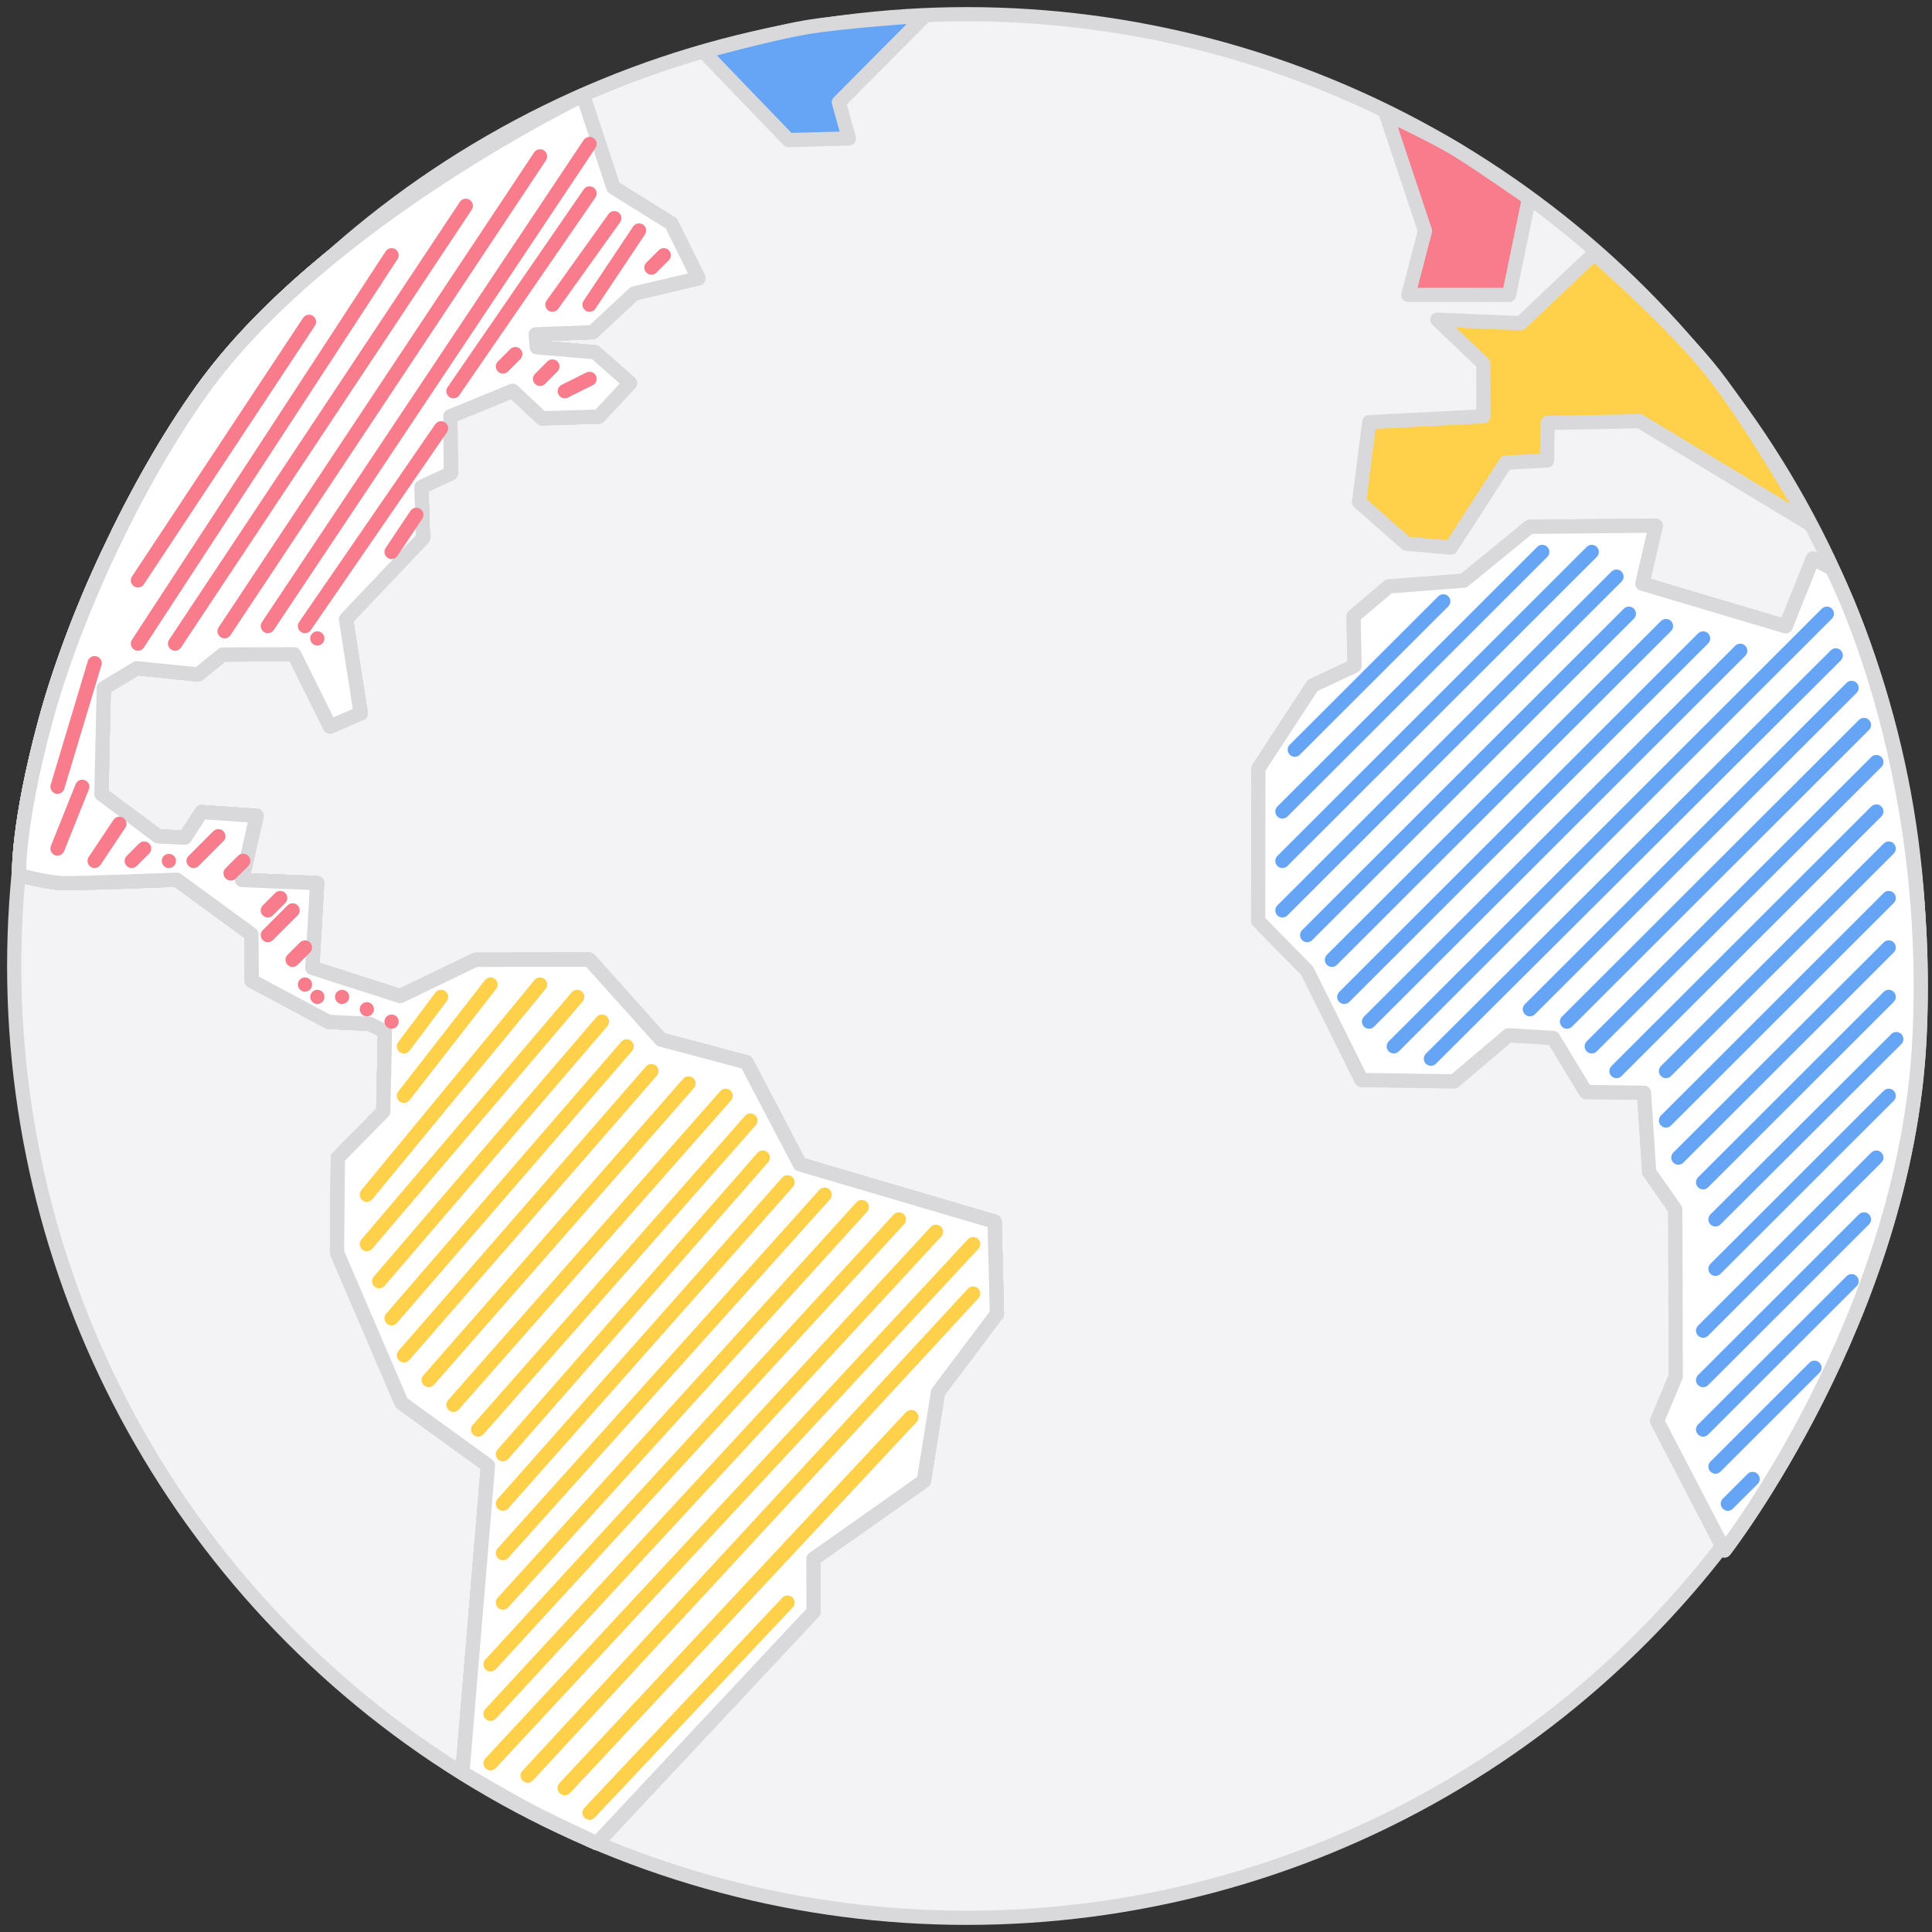 <?xml version="1.0" encoding="UTF-8"?>
<svg width="136px" height="136px" viewBox="0 0 136 136" version="1.1" xmlns="http://www.w3.org/2000/svg" xmlns:xlink="http://www.w3.org/1999/xlink">
    <rect x="0" y="0" width="136" height="136" fill="#333333" stroke="none"/>
    <!-- Generator: Sketch 43.2 (39069) - http://www.bohemiancoding.com/sketch -->
    <title>Group</title>
    <desc>Created with Sketch.</desc>
    <defs></defs>
    <g id="Page-1" stroke="none" stroke-width="1" fill="none" fill-rule="evenodd">
        <g id="Desktop-HD" transform="translate(-305, -1647)">
            <g id="Group-17" transform="translate(221, 1529)">
                <g id="Group-25">
                    <g id="Group-24" transform="translate(0, 90)">
                        <g id="Group" transform="translate(85, 29)">
                            <ellipse id="Oval-6" stroke="#D9D9DB" fill="#F3F3F6" cx="67.065" cy="67" rx="67.065" ry="67"></ellipse>
                            <path d="M48.514,2.64 L54.506,8.86 L58.759,8.747 L58.053,6.203 L64.117,0.098 C64.117,0.098 58.242,0.475 55.618,0.943 C52.993,1.411 48.514,2.64 48.514,2.64 Z" id="Path-13" stroke="#D9D9DB" fill="#66A5F6" stroke-linecap="round" stroke-linejoin="round"></path>
                            <path d="M96.549,6.974 L99.312,15.253 L98.135,19.759 L105.228,19.761 L106.631,12.96 C106.631,12.96 103.269,10.602 101.617,9.584 C99.965,8.566 96.549,6.974 96.549,6.974 Z" id="Path-14" stroke="#D9D9DB" fill="#F87C8B" stroke-linecap="round" stroke-linejoin="round"></path>
                            <path d="M111.218,16.841 L106.043,21.751 L100.174,21.503 L103.412,24.585 L103.428,28.305 L95.388,28.716 L94.668,34.335 L98.005,37.274 L101.134,37.549 L104.998,31.57 L107.902,31.415 L107.943,28.771 L114.428,28.652 L126.434,35.914 C126.434,35.914 122.421,28.903 119.658,25.354 C116.895,21.805 111.218,16.841 111.218,16.841 Z" id="Path-15" stroke="#D9D9DB" fill="#FFD049" stroke-linecap="round" stroke-linejoin="round"></path>
                            <path d="M127.949,39.018 L126.615,38.318 L124.704,43.092 L114.606,40.088 L115.556,35.999 L106.677,36.084 L102.037,39.877 L96.759,40.282 L94.283,42.381 L94.352,45.869 L91.402,47.257 L87.579,53.106 L87.568,63.828 L91.015,67.335 L94.842,75.024 L101.353,75.12 L105.188,71.873 L108.331,72.066 L110.635,75.869 L114.728,75.924 L115.091,81.5 L116.928,84.129 L116.964,95.888 L115.647,99.017 L120.39,108.141 C120.39,108.141 133.164,91.67 134.12,72.066 C135.075,52.462 127.949,39.018 127.949,39.018 Z" id="Path-16" stroke="#D9D9DB" fill="#FFFFFF" stroke-linecap="round" stroke-linejoin="round"></path>
                            <path d="M127.949,39.018 L126.615,38.318 L124.704,43.092 L114.606,40.088 L115.556,35.999 L106.677,36.084 L102.037,39.877 L96.759,40.282 L94.283,42.381 L94.352,45.869 L91.402,47.257 L87.579,53.106 L87.568,63.828 L91.015,67.335 L94.842,75.024 L101.353,75.12 L105.188,71.873 L108.331,72.066 L110.635,75.869 L114.728,75.924 L115.091,81.5 L116.928,84.129 L116.964,95.888 L115.647,99.017 L120.39,108.141 C120.39,108.141 133.164,91.67 134.12,72.066 C135.075,52.462 127.949,39.018 127.949,39.018 Z" id="Path-16" stroke="#D9D9DB" fill="#FFFFFF" stroke-linecap="round" stroke-linejoin="round"></path>
                            <path d="M41.019,128.743 L56.27,112.446 L56.259,108.733 L64.032,103.249 L65.026,97.001 L69.175,91.484 L69.013,85.001 L55.309,80.962 L51.541,73.781 L45.528,72.183 L40.482,66.555 L32.471,66.566 L27.174,69.121 L20.98,67.133 L21.323,61.166 L16.035,60.947 L17.062,56.43 L13.193,56.165 L12.018,57.964 L10.133,57.875 L6.138,54.899 L6.304,47.438 L8.629,46.036 L12.948,46.477 L14.672,45.074 L19.711,45.057 L22.233,50.14 L24.389,49.208 L23.353,42.581 L28.774,36.868 L28.662,33.278 L30.733,32.316 L30.699,28.302 L35.09,26.505 L37.155,28.444 L41.146,28.323 L43.341,25.965 L40.877,23.796 L36.783,23.446 L36.71,22.534 L40.715,22.384 L43.644,19.654 L48.155,18.589 L46.254,14.735 L42.173,12.193 L40.037,5.707 C40.037,5.707 21.746,14.527 13.193,26.505 C8.479,33.105 4.172,42.443 2.183,49.807 C0.194,57.17 0.344,60.61 0.344,60.61 C0.344,60.61 2.355,61.134 3.416,61.166 C4.477,61.198 11.443,60.924 11.443,60.924 L16.696,64.763 L16.725,68.046 L22.123,70.93 L25.023,71.075 L26.099,71.604 L25.98,77.246 L22.787,80.499 L22.723,87.159 L27.271,97.755 L33.354,102.155 L31.552,123.774 C31.552,123.774 34.712,125.639 36.371,126.51 C38.03,127.381 41.019,128.743 41.019,128.743 Z" id="Path-17" stroke="#D9D9DB" fill="#FFFFFF" stroke-linecap="round" stroke-linejoin="round"></path>
                            <path d="M41.019,128.743 L56.27,112.446 L56.259,108.733 L64.032,103.249 L65.026,97.001 L69.175,91.484 L69.013,85.001 L55.309,80.962 L51.541,73.781 L45.528,72.183 L40.482,66.555 L32.471,66.566 L27.174,69.121 L20.98,67.133 L21.323,61.166 L16.035,60.947 L17.062,56.43 L13.193,56.165 L12.018,57.964 L10.133,57.875 L6.138,54.899 L6.304,47.438 L8.629,46.036 L12.948,46.477 L14.672,45.074 L19.711,45.057 L22.233,50.14 L24.389,49.208 L23.353,42.581 L28.774,36.868 L28.662,33.278 L30.733,32.316 L30.699,28.302 L35.09,26.505 L37.155,28.444 L41.146,28.323 L43.341,25.965 L40.877,23.796 L36.783,23.446 L36.71,22.534 L40.715,22.384 L43.644,19.654 L48.155,18.589 L46.254,14.735 L42.173,12.193 L40.037,5.707 C40.037,5.707 21.746,14.527 13.193,26.505 C8.479,33.105 4.172,42.443 2.183,49.807 C0.194,57.17 0.344,60.61 0.344,60.61 C0.344,60.61 2.355,61.134 3.416,61.166 C4.477,61.198 11.443,60.924 11.443,60.924 L16.696,64.763 L16.725,68.046 L22.123,70.93 L25.023,71.075 L26.099,71.604 L25.98,77.246 L22.787,80.499 L22.723,87.159 L27.271,97.755 L33.354,102.155 L31.552,123.774 C31.552,123.774 34.712,125.639 36.371,126.51 C38.03,127.381 41.019,128.743 41.019,128.743 Z" id="Path-17" stroke="#D9D9DB" fill="#FFFFFF" stroke-linecap="round" stroke-linejoin="round"></path>
                            <path d="M41.019,128.743 L56.27,112.446 L56.259,108.733 L64.032,103.249 L65.026,97.001 L69.175,91.484 L69.013,85.001 L55.309,80.962 L51.541,73.781 L45.528,72.183 L40.482,66.555 L32.471,66.566 L27.174,69.121 L20.98,67.133 L21.323,61.166 L16.035,60.947 L17.062,56.43 L13.193,56.165 L12.018,57.964 L10.133,57.875 L6.138,54.899 L6.304,47.438 L8.629,46.036 L12.948,46.477 L14.672,45.074 L19.711,45.057 L22.233,50.14 L24.389,49.208 L23.353,42.581 L28.774,36.868 L28.662,33.278 L30.733,32.316 L30.699,28.302 L35.09,26.505 L37.155,28.444 L41.146,28.323 L43.341,25.965 L40.877,23.796 L36.783,23.446 L36.71,22.534 L40.715,22.384 L43.644,19.654 L48.155,18.589 L46.254,14.735 L42.173,12.193 L40.037,5.707 C40.037,5.707 21.746,14.527 13.193,26.505 C8.479,33.105 4.172,42.443 2.183,49.807 C0.194,57.17 0.344,60.61 0.344,60.61 C0.344,60.61 2.355,61.134 3.416,61.166 C4.477,61.198 11.443,60.924 11.443,60.924 L16.696,64.763 L16.725,68.046 L22.123,70.93 L25.023,71.075 L26.099,71.604 L25.98,77.246 L22.787,80.499 L22.723,87.159 L27.271,97.755 L33.354,102.155 L31.552,123.774 C31.552,123.774 34.712,125.639 36.371,126.51 C38.03,127.381 41.019,128.743 41.019,128.743 Z" id="Path-17" stroke="#D9D9DB" fill="#FFFFFF" stroke-linecap="round" stroke-linejoin="round"></path>
                            <path d="M41.019,128.743 L56.27,112.446 L56.259,108.733 L64.032,103.249 L65.026,97.001 L69.175,91.484 L69.013,85.001 L55.309,80.962 L51.541,73.781 L45.528,72.183 L40.482,66.555 L32.471,66.566 L27.174,69.121 L20.98,67.133 L21.323,61.166 L16.035,60.947 L17.062,56.43 L13.193,56.165 L12.018,57.964 L10.133,57.875 L6.138,54.899 L6.304,47.438 L8.629,46.036 L12.948,46.477 L14.672,45.074 L19.711,45.057 L22.233,50.14 L24.389,49.208 L23.353,42.581 L28.774,36.868 L28.662,33.278 L30.733,32.316 L30.699,28.302 L35.09,26.505 L37.155,28.444 L41.146,28.323 L43.341,25.965 L40.877,23.796 L36.783,23.446 L36.71,22.534 L40.715,22.384 L43.644,19.654 L48.155,18.589 L46.254,14.735 L42.173,12.193 L40.037,5.707 C40.037,5.707 21.746,14.527 13.193,26.505 C8.479,33.105 4.172,42.443 2.183,49.807 C0.194,57.17 0.344,60.61 0.344,60.61 C0.344,60.61 2.355,61.134 3.416,61.166 C4.477,61.198 11.443,60.924 11.443,60.924 L16.696,64.763 L16.725,68.046 L22.123,70.93 L25.023,71.075 L26.099,71.604 L25.98,77.246 L22.787,80.499 L22.723,87.159 L27.271,97.755 L33.354,102.155 L31.552,123.774 C31.552,123.774 34.712,125.639 36.371,126.51 C38.03,127.381 41.019,128.743 41.019,128.743 Z" id="Path-17" stroke="#D9D9DB" fill="#FFFFFF" stroke-linecap="round" stroke-linejoin="round"></path>
                            <path d="M41.019,128.743 L56.27,112.446 L56.259,108.733 L64.032,103.249 L65.026,97.001 L69.175,91.484 L69.013,85.001 L55.309,80.962 L51.541,73.781 L45.528,72.183 L40.482,66.555 L32.471,66.566 L27.174,69.121 L20.98,67.133 L21.323,61.166 L16.035,60.947 L17.062,56.43 L13.193,56.165 L12.018,57.964 L10.133,57.875 L6.138,54.899 L6.304,47.438 L8.629,46.036 L12.948,46.477 L14.672,45.074 L19.711,45.057 L22.233,50.14 L24.389,49.208 L23.353,42.581 L28.774,36.868 L28.662,33.278 L30.733,32.316 L30.699,28.302 L35.09,26.505 L37.155,28.444 L41.146,28.323 L43.341,25.965 L40.877,23.796 L36.783,23.446 L36.71,22.534 L40.715,22.384 L43.644,19.654 L48.155,18.589 L46.254,14.735 L42.173,12.193 L40.037,5.707 C40.037,5.707 21.746,14.527 13.193,26.505 C8.479,33.105 4.172,42.443 2.183,49.807 C0.194,57.17 0.344,60.61 0.344,60.61 C0.344,60.61 2.355,61.134 3.416,61.166 C4.477,61.198 11.443,60.924 11.443,60.924 L16.696,64.763 L16.725,68.046 L22.123,70.93 L25.023,71.075 L26.099,71.604 L25.98,77.246 L22.787,80.499 L22.723,87.159 L27.271,97.755 L33.354,102.155 L31.552,123.774 C31.552,123.774 34.712,125.639 36.371,126.51 C38.03,127.381 41.019,128.743 41.019,128.743 Z" id="Path-17" stroke="#D9D9DB" fill="#FFFFFF" stroke-linecap="round" stroke-linejoin="round"></path>
                            <path d="M10.887,59.604 L10.887,59.604" id="Path-10" stroke="#F87C8B" stroke-linecap="round" stroke-linejoin="round"></path>
                            <path d="M21.339,69.175 L21.339,69.175" id="Path-10" stroke="#F87C8B" stroke-linecap="round" stroke-linejoin="round"></path>
                            <path d="M23.081,69.175 L23.081,69.175" id="Path-10" stroke="#F87C8B" stroke-linecap="round" stroke-linejoin="round"></path>
                            <path d="M24.823,70.045 L24.823,70.045" id="Path-10" stroke="#F87C8B" stroke-linecap="round" stroke-linejoin="round"></path>
                            <path d="M26.565,70.916 L26.565,70.916" id="Path-10" stroke="#F87C8B" stroke-linecap="round" stroke-linejoin="round"></path>
                            <path d="M17.855,64.825 L19.597,63.084" id="Path-10" stroke="#F87C8B" stroke-linecap="round" stroke-linejoin="round"></path>
                            <path d="M27.435,72.656 L30.048,69.175" id="Path-10" stroke="#FFD049" stroke-linecap="round" stroke-linejoin="round"></path>
                            <path d="M27.435,76.136 L33.532,68.305" id="Path-10" stroke="#FFD049" stroke-linecap="round" stroke-linejoin="round"></path>
                            <path d="M24.823,83.097 L37.016,68.305" id="Path-10" stroke="#FFD049" stroke-linecap="round" stroke-linejoin="round"></path>
                            <path d="M24.823,86.578 L39.629,69.175" id="Path-10" stroke="#FFD049" stroke-linecap="round" stroke-linejoin="round"></path>
                            <path d="M25.694,89.188 L41.371,70.916" id="Path-10" stroke="#FFD049" stroke-linecap="round" stroke-linejoin="round"></path>
                            <path d="M26.565,91.799 L43.113,72.656" id="Path-10" stroke="#FFD049" stroke-linecap="round" stroke-linejoin="round"></path>
                            <path d="M27.435,94.409 L44.855,74.396" id="Path-10" stroke="#FFD049" stroke-linecap="round" stroke-linejoin="round"></path>
                            <path d="M29.177,96.149 L47.468,75.266" id="Path-10" stroke="#FFD049" stroke-linecap="round" stroke-linejoin="round"></path>
                            <path d="M30.919,97.89 L50.081,76.136" id="Path-10" stroke="#FFD049" stroke-linecap="round" stroke-linejoin="round"></path>
                            <path d="M32.661,99.63 L51.823,77.877" id="Path-10" stroke="#FFD049" stroke-linecap="round" stroke-linejoin="round"></path>
                            <path d="M34.403,101.37 L52.694,80.487" id="Path-10" stroke="#FFD049" stroke-linecap="round" stroke-linejoin="round"></path>
                            <path d="M34.403,104.851 L54.435,82.227" id="Path-10" stroke="#FFD049" stroke-linecap="round" stroke-linejoin="round"></path>
                            <path d="M34.403,108.331 L57.048,83.097" id="Path-10" stroke="#FFD049" stroke-linecap="round" stroke-linejoin="round"></path>
                            <path d="M34.403,111.812 L59.661,83.968" id="Path-10" stroke="#FFD049" stroke-linecap="round" stroke-linejoin="round"></path>
                            <path d="M33.532,116.162 L62.274,84.838" id="Path-10" stroke="#FFD049" stroke-linecap="round" stroke-linejoin="round"></path>
                            <path d="M33.532,119.643 L64.887,85.708" id="Path-10" stroke="#FFD049" stroke-linecap="round" stroke-linejoin="round"></path>
                            <path d="M33.532,123.123 L67.5,86.578" id="Path-10" stroke="#FFD049" stroke-linecap="round" stroke-linejoin="round"></path>
                            <path d="M36.145,123.994 L67.5,90.058" id="Path-10" stroke="#FFD049" stroke-linecap="round" stroke-linejoin="round"></path>
                            <path d="M38.758,124.864 L63.145,98.76" id="Path-10" stroke="#FFD049" stroke-linecap="round" stroke-linejoin="round"></path>
                            <path d="M38.758,124.864 L63.145,98.76" id="Path-10" stroke="#FFD049" stroke-linecap="round" stroke-linejoin="round"></path>
                            <path d="M89.274,56.123 L107.565,37.851" id="Path-10" stroke="#66A5F6" stroke-linecap="round" stroke-linejoin="round"></path>
                            <path d="M89.274,59.604 L111.048,37.851" id="Path-10" stroke="#66A5F6" stroke-linecap="round" stroke-linejoin="round"></path>
                            <path d="M89.274,63.084 L112.79,39.591" id="Path-10" stroke="#66A5F6" stroke-linecap="round" stroke-linejoin="round"></path>
                            <path d="M91.016,64.825 L113.661,42.201" id="Path-10" stroke="#66A5F6" stroke-linecap="round" stroke-linejoin="round"></path>
                            <path d="M92.758,66.565 L116.274,43.071" id="Path-10" stroke="#66A5F6" stroke-linecap="round" stroke-linejoin="round"></path>
                            <path d="M93.629,69.175 L118.887,43.942" id="Path-10" stroke="#66A5F6" stroke-linecap="round" stroke-linejoin="round"></path>
                            <path d="M95.371,70.916 L121.5,44.812" id="Path-10" stroke="#66A5F6" stroke-linecap="round" stroke-linejoin="round"></path>
                            <path d="M97.113,72.656 L127.597,42.201" id="Path-10" stroke="#66A5F6" stroke-linecap="round" stroke-linejoin="round"></path>
                            <path d="M99.726,73.526 L128.227,45.136" id="Path-10" stroke="#66A5F6" stroke-linecap="round" stroke-linejoin="round"></path>
                            <path d="M106.694,70.045 L129.339,47.422" id="Path-10" stroke="#66A5F6" stroke-linecap="round" stroke-linejoin="round"></path>
                            <path d="M109.306,70.916 L130.21,50.032" id="Path-10" stroke="#66A5F6" stroke-linecap="round" stroke-linejoin="round"></path>
                            <path d="M111.048,72.656 L131.081,52.643" id="Path-10" stroke="#66A5F6" stroke-linecap="round" stroke-linejoin="round"></path>
                            <path d="M112.79,74.396 L131.081,56.123" id="Path-10" stroke="#66A5F6" stroke-linecap="round" stroke-linejoin="round"></path>
                            <path d="M116.274,74.396 L131.952,58.734" id="Path-10" stroke="#66A5F6" stroke-linecap="round" stroke-linejoin="round"></path>
                            <path d="M116.274,77.877 L131.952,62.214" id="Path-10" stroke="#66A5F6" stroke-linecap="round" stroke-linejoin="round"></path>
                            <path d="M117.145,80.487 L131.952,65.695" id="Path-10" stroke="#66A5F6" stroke-linecap="round" stroke-linejoin="round"></path>
                            <path d="M118.887,82.227 L131.952,69.175" id="Path-10" stroke="#66A5F6" stroke-linecap="round" stroke-linejoin="round"></path>
                            <path d="M119.758,84.838 L132.486,72.146" id="Path-10" stroke="#66A5F6" stroke-linecap="round" stroke-linejoin="round"></path>
                            <path d="M119.758,88.318 L131.952,76.136" id="Path-10" stroke="#66A5F6" stroke-linecap="round" stroke-linejoin="round"></path>
                            <path d="M118.887,92.669 L131.081,80.487" id="Path-10" stroke="#66A5F6" stroke-linecap="round" stroke-linejoin="round"></path>
                            <path d="M118.887,96.149 L130.21,84.838" id="Path-10" stroke="#66A5F6" stroke-linecap="round" stroke-linejoin="round"></path>
                            <path d="M118.887,99.63 L129.339,89.188" id="Path-10" stroke="#66A5F6" stroke-linecap="round" stroke-linejoin="round"></path>
                            <path d="M119.758,102.24 L126.726,95.279" id="Path-10" stroke="#66A5F6" stroke-linecap="round" stroke-linejoin="round"></path>
                            <path d="M120.629,104.851 L122.371,103.11" id="Path-10" stroke="#66A5F6" stroke-linecap="round" stroke-linejoin="round"></path>
                            <path d="M90.145,51.773 L100.597,41.331" id="Path-10" stroke="#66A5F6" stroke-linecap="round" stroke-linejoin="round"></path>
                            <path d="M40.5,126.604 L54.435,111.812" id="Path-10" stroke="#FFD049" stroke-linecap="round" stroke-linejoin="round"></path>
                            <g id="Group-3" transform="translate(2.613, 8.701)" stroke="#F87C8B" stroke-linecap="round" stroke-linejoin="round">
                                <path d="M6.097,31.156 L18.139,12.953" id="Path-10"></path>
                                <path d="M6.097,35.606 L23.952,8.266" id="Path-10"></path>
                                <path d="M8.71,35.606 L29.177,4.786" id="Path-10"></path>
                                <path d="M12.194,34.736 L34.403,1.305" id="Path-10"></path>
                                <path d="M15.242,34.37 L37.887,0.435" id="Path-10"></path>
                                <path d="M17.855,34.37 L27.435,20.448" id="Path-10"></path>
                                <path d="M23.952,29.149 L25.694,26.539" id="Path-10"></path>
                                <path d="M3.048,50.903 L4.79,48.292" id="Path-10"></path>
                                <path d="M5.661,50.903 L6.532,50.032" id="Path-10"></path>
                                <path d="M12.629,51.773 L13.5,50.903" id="Path-10"></path>
                                <path d="M12.629,51.773 L13.5,50.903" id="Path-10"></path>
                                <path d="M15.242,54.383 L16.113,53.513" id="Path-10"></path>
                                <path d="M16.984,57.864 L17.855,56.994" id="Path-10"></path>
                                <path d="M17.855,59.604 L17.855,59.604" id="Path-10"></path>
                                <path d="M10.016,50.903 L11.758,49.162" id="Path-10"></path>
                                <path d="M34.403,16.968 L35.274,16.097" id="Path-10"></path>
                                <path d="M36.145,17.838 L37.887,16.968" id="Path-10"></path>
                                <path d="M31.79,16.097 L32.661,15.227" id="Path-10"></path>
                                <path d="M35.274,11.747 L39.629,5.656" id="Path-10"></path>
                                <path d="M0.435,45.682 L3.048,36.981" id="Path-10"></path>
                                <path d="M0.435,50.032 L2.177,45.682" id="Path-10"></path>
                                <path d="M37.887,11.747 L41.371,6.526" id="Path-10"></path>
                                <path d="M42.242,9.136 L43.113,8.266" id="Path-10"></path>
                                <path d="M18.726,35.24 L18.726,35.24" id="Path-10"></path>
                                <path d="M28.306,17.838 L37.887,3.916" id="Path-10"></path>
                            </g>
                        </g>
                    </g>
                </g>
            </g>
        </g>
    </g>
</svg>